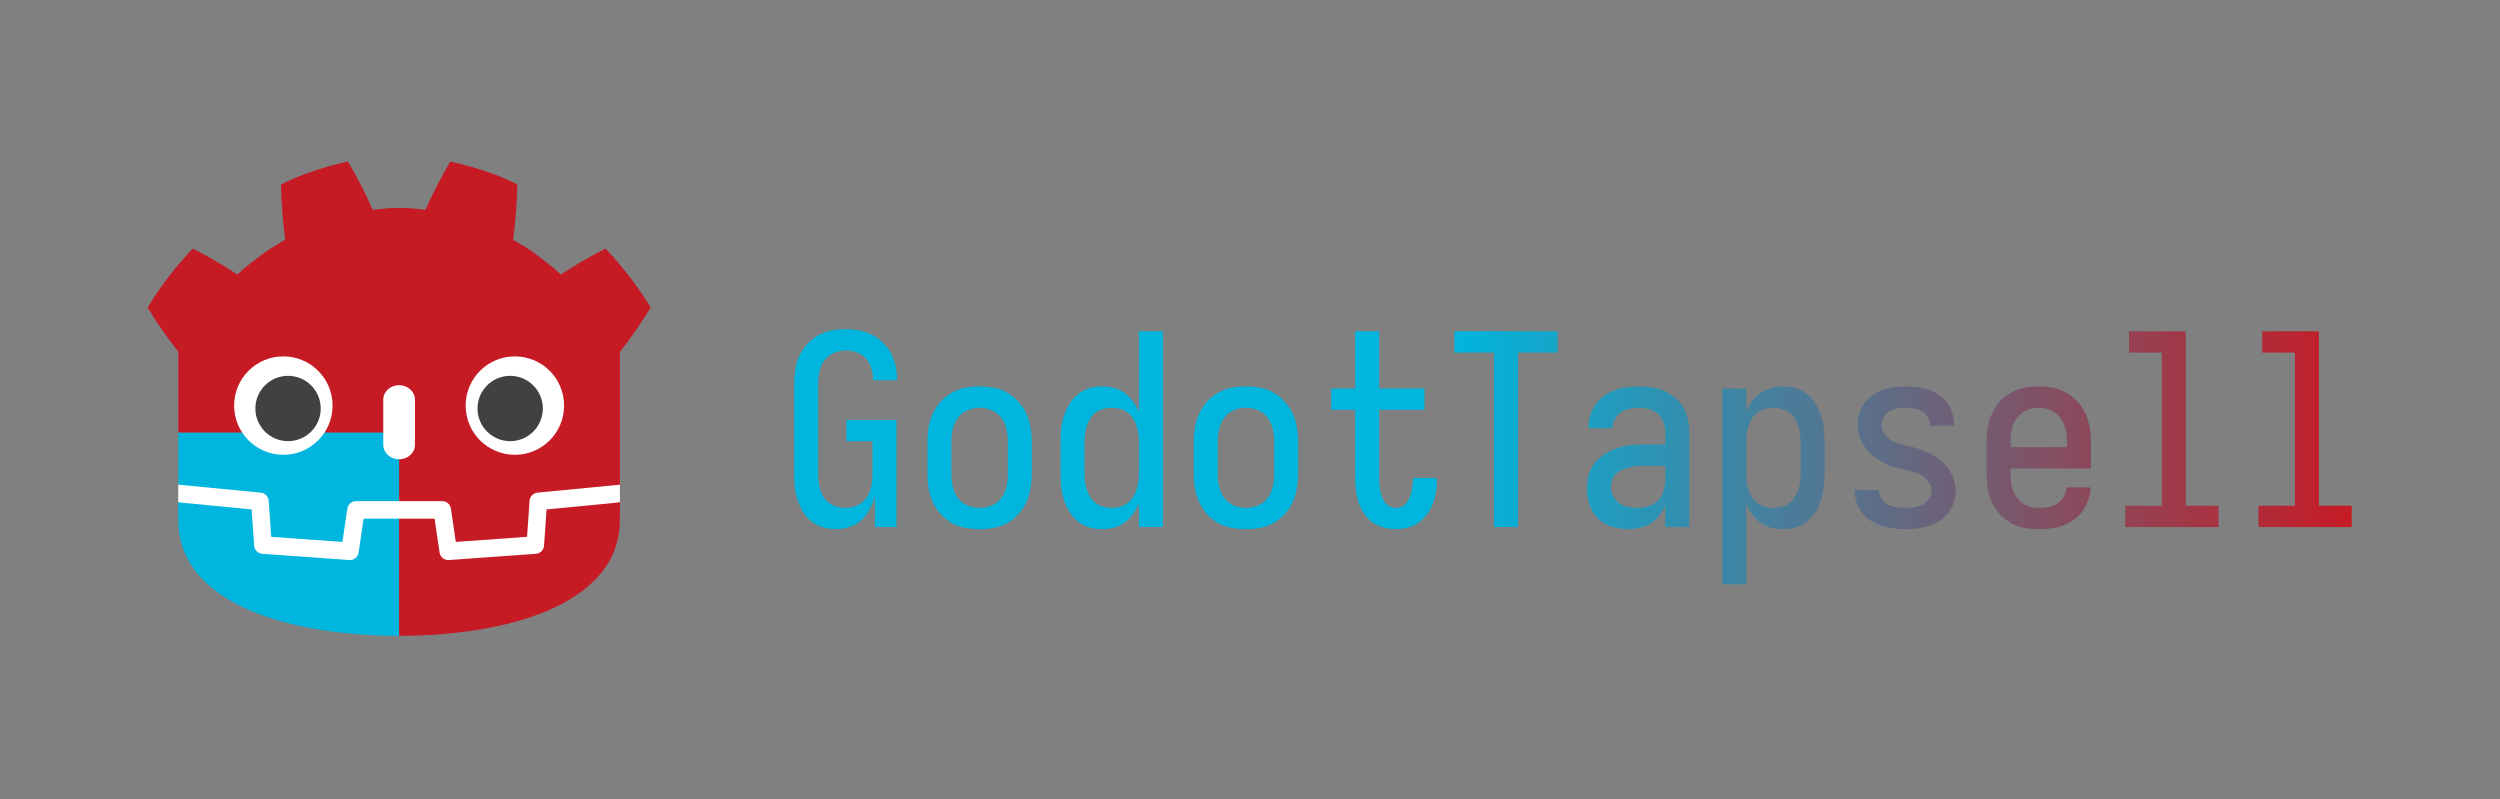 <?xml version="1.0" encoding="UTF-8" standalone="no"?>
<!-- Created with Inkscape (http://www.inkscape.org/) -->

<svg
   width="170.662mm"
   height="54.57mm"
   viewBox="0 0 170.662 54.57"
   version="1.1"
   id="svg1"
   xml:space="preserve"
   xmlns:xlink="http://www.w3.org/1999/xlink"
   xmlns="http://www.w3.org/2000/svg"
   xmlns:svg="http://www.w3.org/2000/svg"><rect x="0" y="0" width="170.662" height="54.57" fill="#808080" stroke="none"/><defs
     id="defs1"><linearGradient
       id="linearGradient9"><stop
         style="stop-color:#00b6de;stop-opacity:1;"
         offset="0"
         id="stop9" /><stop
         style="stop-color:#c61b25;stop-opacity:1;"
         offset="1"
         id="stop10" /></linearGradient><linearGradient
       xlink:href="#linearGradient9"
       id="linearGradient10"
       x1="106.401"
       y1="207.716"
       x2="190.894"
       y2="207.716"
       gradientUnits="userSpaceOnUse"
       gradientTransform="translate(-13.134)" /></defs><g
     id="layer1"
     transform="translate(-19.669,-121.215)"><g
       id="g10"
       transform="translate(-12.453,-8.953)"><g
         id="layer1-2"
         transform="matrix(0.037,0,0,0.037,40.423,134.705)"><g
           id="g78"
           transform="matrix(4.163,0,0,-4.163,919.241,771.672)"
           style="stroke-width:0.32"><path
             d="m 0,0 c 0,0 -0.325,1.994 -0.515,1.976 l -36.182,-3.491 c -2.879,-0.278 -5.115,-2.574 -5.317,-5.459 l -0.994,-14.247 -27.992,-1.997 -1.904,12.912 c -0.424,2.872 -2.932,5.037 -5.835,5.037 h -38.188 c -2.902,0 -5.41,-2.165 -5.834,-5.037 l -1.905,-12.912 -27.992,1.997 -0.994,14.247 c -0.202,2.886 -2.438,5.182 -5.317,5.46 l -36.2,3.49 c -0.187,0.018 -0.324,-1.978 -0.511,-1.978 l -0.049,-7.83 30.658,-4.944 1.004,-14.374 c 0.203,-2.91 2.551,-5.263 5.463,-5.472 l 38.551,-2.75 c 0.146,-0.01 0.29,-0.016 0.434,-0.016 2.897,0 5.401,2.166 5.825,5.038 l 1.959,13.286 h 28.005 l 1.959,-13.286 c 0.423,-2.871 2.93,-5.037 5.831,-5.037 0.142,0 0.284,0.005 0.423,0.015 l 38.556,2.75 c 2.911,0.209 5.26,2.562 5.463,5.472 l 1.003,14.374 30.645,4.966 z"
             style="fill:#ffffff;fill-opacity:1;fill-rule:nonzero;stroke:none;stroke-width:0.32"
             id="path80" /></g><g
           id="g82-3"
           transform="matrix(4.163,0,0,-4.163,104.699,525.907)"
           style="stroke-width:0.32"><path
             id="path84-6"
             style="fill:#00b6de;fill-opacity:1;fill-rule:nonzero;stroke:none;stroke-width:0.32"
             d="M 97.847,-35.867 H 3.2163873e-4 v -11.648 -6.035 -5.491 c 0.108,-10e-4 0.216,-0.005 0.323,-0.015 L 36.519,-62.546 c 1.896,-0.183 3.383,-1.709 3.515,-3.609 l 1.115,-15.979 31.574,-2.252 2.176,14.747 c 0.282,1.912 1.922,3.328 3.856,3.328 h 19.093 z" /><path
             id="path4"
             style="fill:#c61b25;fill-opacity:1;fill-rule:nonzero;stroke:none;stroke-width:0.32"
             d="M 75.173,84.206 C 64.989,81.942 54.915,78.788 45.47,74.034 c 0.216,-8.34 0.755,-16.33 1.848,-24.447 C 43.65,47.237 39.796,45.219 36.37,42.468 32.889,39.79 29.333,37.229 26.181,34.097 19.884,38.262 13.219,42.176 6.353,45.631 -1.048,37.666 -7.968,29.069 -13.621,19.449 -9.368,12.569 -4.928,6.119 -0.134,-7.0052632e-4 H 3.2163873e-4 V -35.867 H 97.847 v -30.443 h 19.096 c 1.933,0 3.572,-1.416 3.854,-3.328 l 2.176,-14.747 31.574,2.252 1.115,15.979 c 0.133,1.9 1.619,3.425 3.515,3.609 l 36.181,3.49 c 0.107,0.01 0.215,0.014 0.323,0.015 v 4.711 l 0.015,0.005 V -7.0052632e-4 h 0.135 C 200.625,6.119 205.061,12.569 209.316,19.449 c -5.651,9.62 -12.574,18.217 -19.975,26.182 -6.864,-3.455 -13.532,-7.369 -19.829,-11.534 -3.151,3.132 -6.7,5.693 -10.186,8.371 -3.425,2.751 -7.284,4.769 -10.945,7.119 1.09,8.117 1.628,16.107 1.845,24.447 -9.446,4.754 -19.519,7.907 -29.708,10.171 -4.068,-6.837 -7.788,-14.242 -11.028,-21.48 -3.842,0.642 -7.702,0.881 -11.567,0.927 v 0.005 c -0.027,0 -0.052,-0.005 -0.075,-0.005 h -0.002 c -0.024,2.54e-4 -0.048,0.005 -0.071,0.005 v -0.005 c -3.872,-0.046 -7.73,-0.285 -11.573,-0.927 -3.238,7.238 -6.955,14.643 -11.029,21.48 z" /></g><g
           id="g86-7"
           transform="matrix(4.163,0,0,-4.163,784.071,817.243)"
           style="stroke-width:0.32"><path
             id="path88-5"
             style="fill:#00b6de;fill-opacity:1;fill-rule:nonzero;stroke:none;stroke-width:0.32"
             d="m -65.361,-4.115 h -15.729 l -2.21,-14.995 c -0.297,-2.018 -2.101,-3.469 -4.133,-3.32 l -38.555,2.752 c -1.936,0.139 -3.477,1.679 -3.612,3.615 L -130.722,-1.7492677e-4 -163.268,3.138 c 0.015,-3.498 0.06,-7.329 0.06,-8.092 0,-34.374 43.606,-50.897 97.782,-51.087 h 0.065 z" /><path
             id="path3"
             style="fill:#c61b25;fill-opacity:1;fill-rule:nonzero;stroke:none;stroke-width:0.32"
             d="M -65.361,-4.115 V -56.041 h 0.068 c 54.176,0.19 97.765,16.713 97.765,51.087 0,0.777 0.047,4.592 0.063,8.092 L 5.1243548e-4,-1.7492677e-4 -1.121,-16.063 c -0.135,-1.936 -1.674,-3.476 -3.61,-3.615 l -38.555,-2.752 c -0.094,-0.007 -0.189,-0.01 -0.282,-0.01 -1.916,0 -3.568,1.406 -3.851,3.33 l -2.212,14.995 z" /></g><g
           id="g90-3"
           transform="matrix(4.163,0,0,-4.163,389.215,625.671)"
           style="stroke-width:0.32"><path
             d="m 0,0 c 0,-12.052 -9.765,-21.815 -21.813,-21.815 -12.042,0 -21.81,9.763 -21.81,21.815 0,12.044 9.768,21.802 21.81,21.802 C -9.765,21.802 0,12.044 0,0"
             style="fill:#ffffff;fill-opacity:1;fill-rule:nonzero;stroke:none;stroke-width:0.32"
             id="path92-5" /></g><g
           id="g94-6"
           transform="matrix(4.163,0,0,-4.163,367.367,631.057)"
           style="stroke-width:0.32"><path
             d="m 0,0 c 0,-7.994 -6.479,-14.473 -14.479,-14.473 -7.996,0 -14.479,6.479 -14.479,14.473 0,7.994 6.483,14.479 14.479,14.479 C -6.479,14.479 0,7.994 0,0"
             style="fill:#414042;fill-opacity:1;fill-rule:nonzero;stroke:none;stroke-width:0.32"
             id="path96-2" /></g><g
           id="g98-9"
           transform="matrix(4.163,0,0,-4.163,511.993,724.74)"
           style="stroke-width:0.32"><path
             d="m 0,0 c -3.878,0 -7.021,2.858 -7.021,6.381 v 20.081 c 0,3.52 3.143,6.381 7.021,6.381 3.878,0 7.028,-2.861 7.028,-6.381 V 6.381 C 7.028,2.858 3.878,0 0,0"
             style="fill:#ffffff;fill-opacity:1;fill-rule:nonzero;stroke:none;stroke-width:0.32"
             id="path100-1" /></g><g
           id="g102-2"
           transform="matrix(4.163,0,0,-4.163,634.787,625.671)"
           style="display:inline;stroke-width:0.32"><path
             d="m 0,0 c 0,-12.052 9.765,-21.815 21.815,-21.815 12.041,0 21.808,9.763 21.808,21.815 0,12.044 -9.767,21.802 -21.808,21.802 C 9.765,21.802 0,12.044 0,0"
             style="fill:#ffffff;fill-opacity:1;fill-rule:nonzero;stroke:none;stroke-width:0.32"
             id="path104-7" /></g><g
           id="g106-0"
           transform="matrix(4.163,0,0,-4.163,656.641,631.057)"
           style="stroke-width:0.32"><path
             d="m 0,0 c 0,-7.994 6.477,-14.473 14.471,-14.473 8.002,0 14.479,6.479 14.479,14.473 0,7.994 -6.477,14.479 -14.479,14.479 C 6.477,14.479 0,7.994 0,0"
             style="fill:#414042;fill-opacity:1;fill-rule:nonzero;stroke:none;stroke-width:0.32"
             id="path108-9" /></g></g><g
         id="text4"
         style="font-weight:500;font-size:25.079px;font-family:'Iosevka Term';-inkscape-font-specification:'Iosevka Term, Medium';stroke:#ca0000;stroke-width:0.425;stroke-linecap:square;stroke-linejoin:round"
         aria-label="Godot Tapsell"
         transform="matrix(0.725,0,0,0.725,63.783,10.825)"><path
           style="fill:#00b6de;fill-opacity:1;stroke:none"
           d="m 35.025,214.437 q -0.602,0 -1.204,-0.176 -0.602,-0.176 -1.078,-0.552 -0.477,-0.376 -0.803,-0.903 -0.301,-0.527 -0.502,-1.103 -0.201,-0.577 -0.276,-1.179 -0.05,-0.602 -0.05,-1.204 v -8.602 q 0,-0.652 0.1,-1.304 0.1,-0.677 0.376,-1.279 0.301,-0.627 0.752,-1.129 0.451,-0.502 1.028,-0.828 0.602,-0.326 1.254,-0.451 0.652,-0.125 1.329,-0.125 0.627,0 1.254,0.125 0.627,0.1 1.179,0.376 0.577,0.276 1.028,0.727 0.477,0.426 0.777,0.978 0.301,0.552 0.451,1.179 0.15,0.627 0.15,1.254 v 0.176 h -2.257 v -0.1 q 0,-0.527 -0.176,-1.053 -0.15,-0.527 -0.502,-0.903 -0.351,-0.401 -0.878,-0.577 -0.502,-0.176 -1.028,-0.176 -0.577,0 -1.129,0.251 -0.527,0.226 -0.878,0.702 -0.326,0.451 -0.451,1.028 -0.125,0.552 -0.125,1.129 v 8.602 q 0,0.552 0.125,1.129 0.125,0.577 0.451,1.053 0.326,0.451 0.853,0.702 0.552,0.226 1.129,0.226 0.577,0 1.103,-0.226 0.552,-0.251 0.878,-0.702 0.326,-0.477 0.451,-1.053 0.125,-0.577 0.125,-1.129 v -3.16 h -2.458 v -2.006 h 4.715 v 10.082 h -2.031 v -2.859 q -0.176,0.627 -0.502,1.204 -0.301,0.577 -0.777,1.028 -0.477,0.426 -1.129,0.627 -0.627,0.201 -1.279,0.201 z m 13.543,0 q -0.677,0 -1.354,-0.125 -0.677,-0.125 -1.279,-0.451 -0.577,-0.351 -1.053,-0.853 -0.451,-0.527 -0.727,-1.129 -0.276,-0.627 -0.401,-1.304 -0.1,-0.677 -0.1,-1.354 v -3.01 q 0,-0.677 0.1,-1.354 0.125,-0.677 0.401,-1.279 0.276,-0.627 0.727,-1.129 0.477,-0.527 1.053,-0.853 0.602,-0.351 1.279,-0.477 0.677,-0.125 1.354,-0.125 0.677,0 1.354,0.125 0.677,0.125 1.254,0.477 0.602,0.326 1.053,0.853 0.477,0.502 0.752,1.129 0.276,0.602 0.376,1.279 0.125,0.677 0.125,1.354 v 3.01 q 0,0.677 -0.125,1.354 -0.1,0.677 -0.376,1.304 -0.276,0.602 -0.752,1.129 -0.451,0.502 -1.053,0.853 -0.577,0.326 -1.254,0.451 -0.677,0.125 -1.354,0.125 z m 0,-2.006 q 0.602,0 1.154,-0.226 0.552,-0.251 0.903,-0.727 0.351,-0.502 0.477,-1.078 0.125,-0.577 0.125,-1.179 v -3.01 q 0,-0.602 -0.125,-1.179 -0.125,-0.577 -0.477,-1.053 -0.351,-0.502 -0.903,-0.727 -0.552,-0.251 -1.154,-0.251 -0.602,0 -1.154,0.251 -0.552,0.226 -0.903,0.727 -0.351,0.477 -0.477,1.053 -0.125,0.577 -0.125,1.179 v 3.01 q 0,0.602 0.125,1.179 0.125,0.577 0.477,1.078 0.351,0.477 0.903,0.727 0.552,0.226 1.154,0.226 z m 11.537,2.006 q -0.627,0 -1.229,-0.176 -0.577,-0.176 -1.053,-0.552 -0.477,-0.401 -0.803,-0.928 -0.326,-0.552 -0.527,-1.129 -0.176,-0.602 -0.251,-1.204 -0.05,-0.602 -0.05,-1.229 v -3.01 q 0,-0.627 0.05,-1.229 0.075,-0.602 0.251,-1.179 0.201,-0.602 0.527,-1.129 0.326,-0.552 0.803,-0.928 0.477,-0.401 1.053,-0.577 0.602,-0.176 1.229,-0.176 0.577,0 1.129,0.15 0.552,0.15 1.003,0.477 0.451,0.326 0.777,0.803 0.351,0.477 0.552,1.003 v -7.624 h 2.257 v 18.433 h -2.257 v -2.232 q -0.201,0.527 -0.552,1.003 -0.326,0.477 -0.777,0.803 -0.451,0.326 -1.003,0.477 -0.552,0.15 -1.129,0.15 z m 0.903,-2.006 q 0.376,0 0.752,-0.1 0.401,-0.1 0.702,-0.326 0.326,-0.226 0.527,-0.552 0.226,-0.326 0.351,-0.702 0.125,-0.376 0.176,-0.752 0.05,-0.401 0.05,-0.777 v -3.01 q 0,-0.376 -0.05,-0.752 -0.05,-0.401 -0.176,-0.777 -0.125,-0.376 -0.351,-0.702 -0.201,-0.326 -0.527,-0.552 -0.301,-0.226 -0.702,-0.326 -0.376,-0.1 -0.752,-0.1 -0.376,0 -0.777,0.1 -0.376,0.1 -0.702,0.326 -0.301,0.226 -0.527,0.552 -0.201,0.326 -0.326,0.702 -0.125,0.376 -0.176,0.777 -0.05,0.376 -0.05,0.752 v 3.01 q 0,0.376 0.05,0.777 0.05,0.376 0.176,0.752 0.125,0.376 0.326,0.702 0.226,0.326 0.527,0.552 0.326,0.226 0.702,0.326 0.401,0.1 0.777,0.1 z m 12.64,2.006 q -0.677,0 -1.354,-0.125 -0.677,-0.125 -1.279,-0.451 -0.577,-0.351 -1.053,-0.853 -0.451,-0.527 -0.727,-1.129 -0.276,-0.627 -0.401,-1.304 -0.1,-0.677 -0.1,-1.354 v -3.01 q 0,-0.677 0.1,-1.354 0.125,-0.677 0.401,-1.279 0.276,-0.627 0.727,-1.129 0.477,-0.527 1.053,-0.853 0.602,-0.351 1.279,-0.477 0.677,-0.125 1.354,-0.125 0.677,0 1.354,0.125 0.677,0.125 1.254,0.477 0.602,0.326 1.053,0.853 0.477,0.502 0.752,1.129 0.276,0.602 0.376,1.279 0.125,0.677 0.125,1.354 v 3.01 q 0,0.677 -0.125,1.354 -0.1,0.677 -0.376,1.304 -0.276,0.602 -0.752,1.129 -0.451,0.502 -1.053,0.853 -0.577,0.326 -1.254,0.451 -0.677,0.125 -1.354,0.125 z m 0,-2.006 q 0.602,0 1.154,-0.226 0.552,-0.251 0.903,-0.727 0.351,-0.502 0.477,-1.078 0.125,-0.577 0.125,-1.179 v -3.01 q 0,-0.602 -0.125,-1.179 -0.125,-0.577 -0.477,-1.053 -0.351,-0.502 -0.903,-0.727 -0.552,-0.251 -1.154,-0.251 -0.602,0 -1.154,0.251 -0.552,0.226 -0.903,0.727 -0.351,0.477 -0.477,1.053 -0.125,0.577 -0.125,1.179 v 3.01 q 0,0.602 0.125,1.179 0.125,0.577 0.477,1.078 0.351,0.477 0.903,0.727 0.552,0.226 1.154,0.226 z m 14.12,2.006 q -0.577,0 -1.154,-0.15 -0.552,-0.15 -1.028,-0.477 -0.477,-0.351 -0.803,-0.828 -0.326,-0.502 -0.527,-1.028 -0.176,-0.552 -0.251,-1.129 -0.075,-0.577 -0.075,-1.179 v -6.445 h -2.257 v -2.006 H 83.93 v -5.392 h 2.257 v 5.392 h 4.264 v 2.006 h -4.264 v 6.445 q 0,0.301 0.025,0.602 0.025,0.301 0.075,0.602 0.075,0.276 0.176,0.552 0.1,0.276 0.276,0.527 0.201,0.226 0.451,0.376 0.276,0.125 0.577,0.125 0.301,0 0.552,-0.125 0.276,-0.125 0.451,-0.351 0.176,-0.226 0.276,-0.477 0.125,-0.276 0.176,-0.552 0.075,-0.301 0.1,-0.577 0.05,-0.301 0.05,-0.577 v -0.15 h 2.232 q 0,0.075 0,0.15 0.025,0.05 0.025,0.1 0,0.552 -0.1,1.129 -0.1,0.552 -0.301,1.078 -0.201,0.527 -0.552,0.978 -0.326,0.451 -0.777,0.777 -0.451,0.326 -1.003,0.451 -0.552,0.15 -1.129,0.15 z"
           id="path7" /><path
           style="fill:url(#linearGradient10);stroke:none"
           d="m 97.004,214.237 v -16.427 h -3.737 v -2.006 h 9.731 v 2.006 h -3.737 v 16.427 z m 12.665,0.201 q -0.777,0 -1.555,-0.226 -0.752,-0.226 -1.304,-0.752 -0.552,-0.552 -0.803,-1.304 -0.251,-0.752 -0.251,-1.505 0,-0.652 0.15,-1.279 0.176,-0.652 0.577,-1.154 0.401,-0.502 0.953,-0.853 0.552,-0.351 1.154,-0.552 0.627,-0.201 1.254,-0.276 0.652,-0.075 1.304,-0.075 h 1.981 v -1.129 q 0,-0.502 -0.176,-0.953 -0.15,-0.477 -0.527,-0.803 -0.351,-0.326 -0.828,-0.451 -0.477,-0.125 -0.953,-0.125 -0.451,0 -0.878,0.1 -0.426,0.075 -0.803,0.326 -0.351,0.226 -0.577,0.627 -0.226,0.376 -0.226,0.803 v 0.075 h -2.257 v -0.125 q 0,-0.577 0.176,-1.129 0.176,-0.552 0.502,-1.003 0.326,-0.477 0.803,-0.803 0.477,-0.326 1.003,-0.527 0.552,-0.201 1.103,-0.276 0.577,-0.075 1.154,-0.075 0.602,0 1.204,0.1 0.627,0.075 1.179,0.326 0.552,0.251 1.028,0.652 0.477,0.376 0.777,0.903 0.301,0.527 0.426,1.129 0.125,0.602 0.125,1.229 v 8.903 h -2.257 v -2.006 q -0.226,0.502 -0.577,0.953 -0.326,0.426 -0.803,0.727 -0.451,0.276 -1.003,0.401 -0.552,0.125 -1.078,0.125 z m 0.903,-2.006 q 0.527,0 1.028,-0.176 0.527,-0.176 0.878,-0.552 0.376,-0.401 0.502,-0.928 0.15,-0.527 0.15,-1.053 v -1.254 h -1.981 q -0.351,0 -0.702,0.025 -0.351,0.025 -0.677,0.125 -0.326,0.075 -0.652,0.226 -0.326,0.125 -0.602,0.351 -0.251,0.226 -0.376,0.552 -0.125,0.326 -0.125,0.677 0,0.451 0.201,0.878 0.226,0.426 0.602,0.702 0.376,0.251 0.828,0.351 0.451,0.075 0.928,0.075 z m 7.925,7.198 v -18.433 h 2.257 v 2.232 q 0.201,-0.527 0.527,-1.003 0.351,-0.477 0.803,-0.803 0.451,-0.326 1.003,-0.477 0.552,-0.15 1.129,-0.15 0.627,0 1.204,0.176 0.602,0.176 1.078,0.577 0.477,0.376 0.803,0.928 0.326,0.527 0.502,1.129 0.201,0.577 0.251,1.179 0.075,0.602 0.075,1.229 v 3.01 q 0,0.627 -0.075,1.229 -0.05,0.602 -0.251,1.204 -0.176,0.577 -0.502,1.129 -0.326,0.527 -0.803,0.928 -0.477,0.376 -1.078,0.552 -0.577,0.176 -1.204,0.176 -0.577,0 -1.129,-0.15 -0.552,-0.15 -1.003,-0.477 -0.451,-0.326 -0.803,-0.803 -0.326,-0.477 -0.527,-1.003 v 7.624 z m 4.815,-7.198 q 0.376,0 0.752,-0.1 0.401,-0.1 0.702,-0.326 0.326,-0.226 0.527,-0.552 0.226,-0.326 0.351,-0.702 0.125,-0.376 0.176,-0.752 0.05,-0.401 0.05,-0.777 v -3.01 q 0,-0.376 -0.05,-0.752 -0.05,-0.401 -0.176,-0.777 -0.125,-0.376 -0.351,-0.702 -0.201,-0.326 -0.527,-0.552 -0.301,-0.226 -0.702,-0.326 -0.376,-0.1 -0.752,-0.1 -0.376,0 -0.777,0.1 -0.376,0.1 -0.702,0.326 -0.301,0.226 -0.527,0.552 -0.201,0.326 -0.326,0.702 -0.125,0.376 -0.176,0.777 -0.05,0.376 -0.05,0.752 v 3.01 q 0,0.376 0.05,0.777 0.05,0.376 0.176,0.752 0.125,0.376 0.326,0.702 0.226,0.326 0.527,0.552 0.326,0.226 0.702,0.326 0.401,0.1 0.777,0.1 z m 12.414,2.006 q -0.552,0 -1.103,-0.075 -0.552,-0.05 -1.078,-0.226 -0.527,-0.176 -1.003,-0.451 -0.477,-0.301 -0.828,-0.727 -0.351,-0.426 -0.552,-0.953 -0.176,-0.527 -0.176,-1.078 v -0.176 h 2.257 v 0.075 q 0,0.401 0.251,0.752 0.251,0.351 0.627,0.552 0.376,0.176 0.777,0.251 0.426,0.05 0.828,0.05 0.401,0 0.803,-0.05 0.426,-0.075 0.803,-0.251 0.376,-0.201 0.627,-0.527 0.251,-0.351 0.251,-0.777 0,-0.426 -0.251,-0.777 -0.226,-0.376 -0.577,-0.602 -0.351,-0.251 -0.777,-0.376 -0.401,-0.125 -0.828,-0.201 -0.401,-0.1 -0.828,-0.201 -0.401,-0.125 -0.803,-0.276 -0.376,-0.176 -0.752,-0.376 -0.351,-0.226 -0.702,-0.477 -0.326,-0.276 -0.602,-0.602 -0.251,-0.326 -0.451,-0.702 -0.201,-0.401 -0.301,-0.803 -0.1,-0.426 -0.1,-0.853 0,-0.527 0.15,-1.053 0.176,-0.527 0.502,-0.953 0.326,-0.451 0.777,-0.752 0.451,-0.326 0.953,-0.502 0.527,-0.201 1.053,-0.251 0.552,-0.075 1.103,-0.075 0.527,0 1.053,0.075 0.552,0.05 1.053,0.226 0.527,0.176 0.978,0.477 0.451,0.301 0.777,0.727 0.326,0.426 0.502,0.953 0.176,0.527 0.176,1.053 v 0.176 h -2.257 v -0.075 q 0,-0.401 -0.226,-0.727 -0.201,-0.351 -0.552,-0.552 -0.326,-0.201 -0.727,-0.251 -0.376,-0.075 -0.777,-0.075 -0.401,0 -0.803,0.075 -0.376,0.05 -0.727,0.251 -0.326,0.201 -0.552,0.552 -0.201,0.326 -0.201,0.727 0,0.401 0.226,0.777 0.251,0.376 0.602,0.627 0.351,0.226 0.752,0.351 0.401,0.125 0.803,0.226 0.426,0.075 0.828,0.201 0.426,0.1 0.803,0.276 0.401,0.15 0.777,0.376 0.376,0.201 0.702,0.477 0.326,0.251 0.602,0.577 0.276,0.326 0.477,0.702 0.201,0.376 0.301,0.803 0.1,0.401 0.1,0.828 0,0.577 -0.176,1.129 -0.176,0.527 -0.527,0.953 -0.351,0.426 -0.828,0.752 -0.477,0.301 -1.003,0.477 -0.527,0.176 -1.103,0.226 -0.552,0.075 -1.103,0.075 z m 12.565,0 q -0.677,0 -1.354,-0.125 -0.677,-0.125 -1.279,-0.451 -0.577,-0.351 -1.053,-0.853 -0.451,-0.527 -0.727,-1.129 -0.276,-0.627 -0.401,-1.304 -0.1,-0.677 -0.1,-1.354 v -3.01 q 0,-0.677 0.1,-1.354 0.125,-0.677 0.401,-1.279 0.276,-0.627 0.727,-1.129 0.477,-0.527 1.053,-0.853 0.602,-0.351 1.279,-0.477 0.677,-0.125 1.354,-0.125 0.677,0 1.354,0.125 0.677,0.125 1.254,0.477 0.602,0.326 1.053,0.853 0.477,0.502 0.752,1.129 0.276,0.602 0.376,1.279 0.125,0.677 0.125,1.354 v 2.508 h -7.574 v 0.502 q 0,0.602 0.125,1.179 0.125,0.577 0.477,1.078 0.351,0.477 0.903,0.727 0.552,0.226 1.154,0.226 0.451,0 0.903,-0.075 0.451,-0.1 0.828,-0.326 0.401,-0.251 0.627,-0.652 0.251,-0.401 0.251,-0.878 h 2.257 q 0,0.602 -0.201,1.179 -0.176,0.552 -0.527,1.028 -0.326,0.477 -0.803,0.828 -0.477,0.351 -1.028,0.552 -0.552,0.201 -1.154,0.276 -0.577,0.075 -1.154,0.075 z m 2.658,-7.724 v -0.502 q 0,-0.602 -0.125,-1.179 -0.125,-0.577 -0.477,-1.053 -0.351,-0.502 -0.903,-0.727 -0.552,-0.251 -1.154,-0.251 -0.602,0 -1.154,0.251 -0.552,0.226 -0.903,0.727 -0.351,0.477 -0.477,1.053 -0.125,0.577 -0.125,1.179 v 0.502 z m 5.492,7.524 v -2.006 h 3.436 v -14.421 h -3.085 v -2.006 h 5.342 v 16.427 h 3.085 v 2.006 z m 12.54,0 v -2.006 h 3.436 v -14.421 h -3.085 v -2.006 h 5.342 v 16.427 h 3.085 v 2.006 z"
           id="path8" /></g></g><rect
       style="display:inline;fill:#c1d9de;fill-opacity:0;stroke:none;stroke-width:0.92;stroke-linecap:square;stroke-linejoin:round;stroke-dasharray:none;stroke-opacity:1"
       id="rect10"
       width="170.662"
       height="54.57"
       x="19.669"
       y="121.215" /></g></svg>
